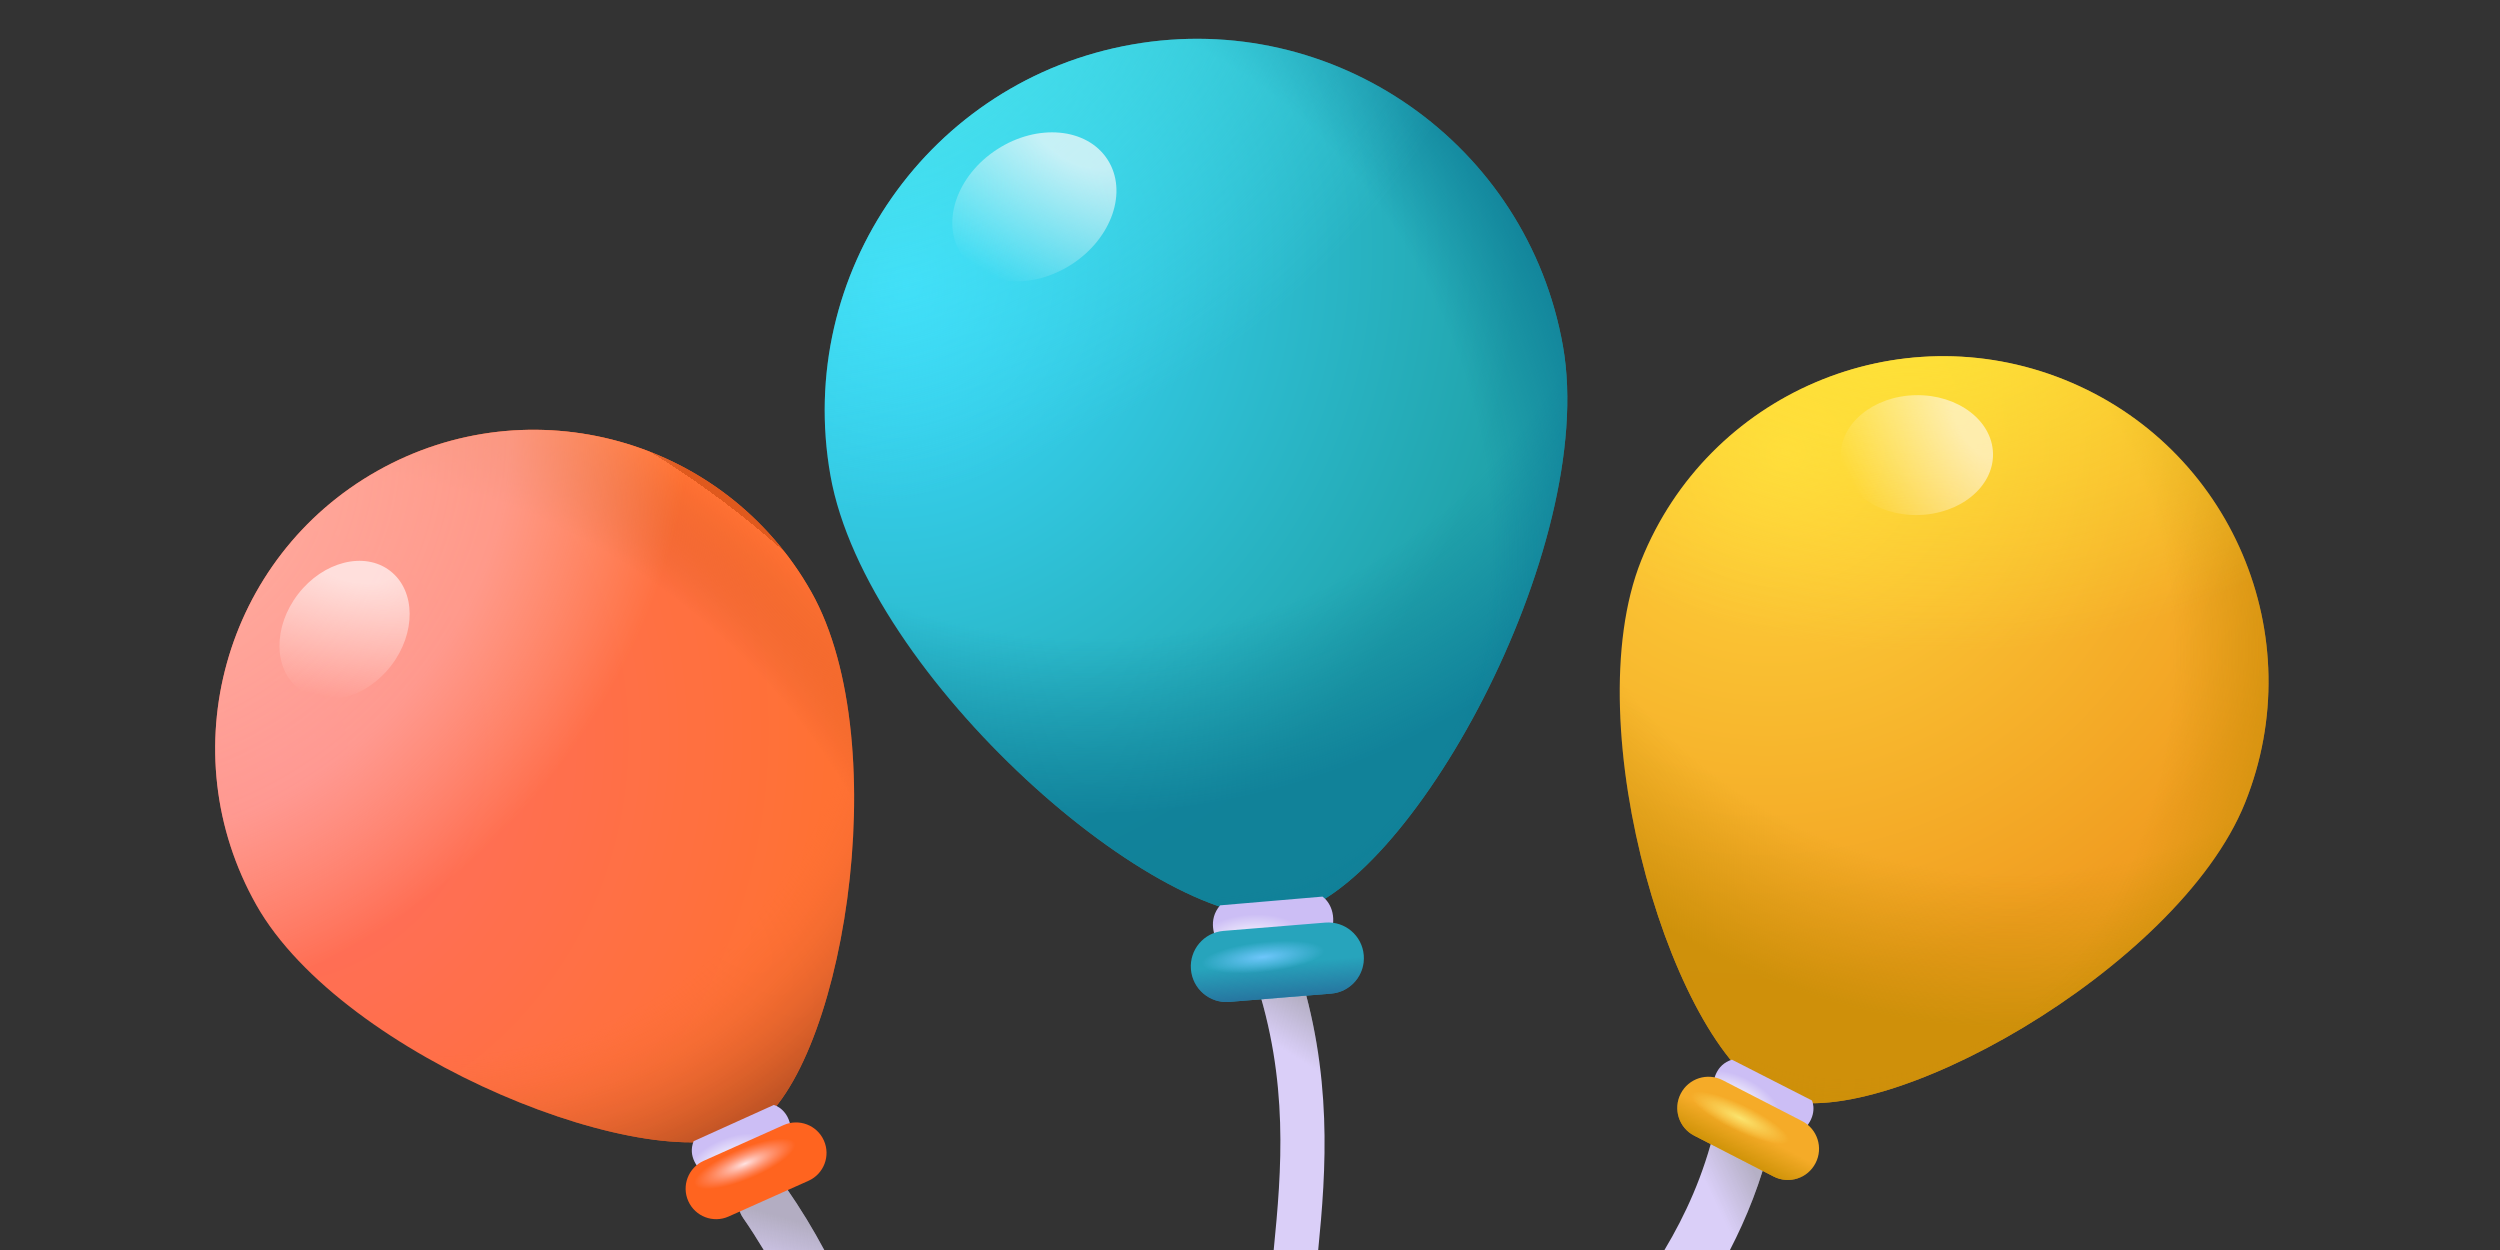 <svg viewBox="0 0 240 120" fill="none" xmlns="http://www.w3.org/2000/svg">
<rect x="0" y="0" width="240" height="120" fill="#333333" stroke="none"/>
<path d="M157.561 53.791C151.131 69.796 160.898 101.468 170.512 105.33C180.127 109.193 209.091 93.081 215.521 77.076C221.951 61.071 214.189 42.883 198.184 36.453C182.178 30.023 163.991 37.786 157.561 53.791Z" fill="url(#paint0_radial_9808_1415)"/>
<path d="M157.561 53.791C151.131 69.796 160.898 101.468 170.512 105.33C180.127 109.193 209.091 93.081 215.521 77.076C221.951 61.071 214.189 42.883 198.184 36.453C182.178 30.023 163.991 37.786 157.561 53.791Z" fill="url(#paint1_radial_9808_1415)"/>
<path d="M157.561 53.791C151.131 69.796 160.898 101.468 170.512 105.33C180.127 109.193 209.091 93.081 215.521 77.076C221.951 61.071 214.189 42.883 198.184 36.453C182.178 30.023 163.991 37.786 157.561 53.791Z" fill="url(#paint2_radial_9808_1415)"/>
<path d="M157.561 53.791C151.131 69.796 160.898 101.468 170.512 105.33C180.127 109.193 209.091 93.081 215.521 77.076C221.951 61.071 214.189 42.883 198.184 36.453C182.178 30.023 163.991 37.786 157.561 53.791Z" fill="url(#paint3_radial_9808_1415)"/>
<path d="M164.44 104.529L172.775 108.75C174.241 107.651 174.22 106.275 173.951 105.648L166.266 101.728C164.716 102.211 164.434 103.742 164.44 104.529Z" fill="url(#paint4_radial_9808_1415)"/>
<path d="M167.986 106.163C169.464 106.519 170.374 108.003 170.019 109.48C169.064 113.443 167.668 116.915 166.075 120H159.788C161.796 116.642 163.547 112.828 164.664 108.191C165.021 106.714 166.509 105.807 167.986 106.163Z" fill="#DACFF8"/>
<path d="M167.986 106.163C169.464 106.519 170.374 108.003 170.019 109.48C169.064 113.443 167.668 116.915 166.075 120H159.788C161.796 116.642 163.547 112.828 164.664 108.191C165.021 106.714 166.509 105.807 167.986 106.163Z" fill="url(#paint5_linear_9808_1415)"/>
<path d="M167.986 106.163C169.464 106.519 170.374 108.003 170.019 109.48C169.064 113.443 167.668 116.915 166.075 120H159.788C161.796 116.642 163.547 112.828 164.664 108.191C165.021 106.714 166.509 105.807 167.986 106.163Z" fill="url(#paint6_linear_9808_1415)"/>
<path fill-rule="evenodd" clip-rule="evenodd" d="M174.296 111.654C175.052 110.186 174.475 108.382 173.006 107.626L165.378 103.7C163.909 102.944 162.105 103.521 161.349 104.99C160.593 106.459 161.171 108.262 162.64 109.018L170.268 112.945C171.737 113.701 173.54 113.123 174.296 111.654Z" fill="#F5AB28"/>
<path fill-rule="evenodd" clip-rule="evenodd" d="M174.296 111.654C175.052 110.186 174.475 108.382 173.006 107.626L165.378 103.7C163.909 102.944 162.105 103.521 161.349 104.99C160.593 106.459 161.171 108.262 162.64 109.018L170.268 112.945C171.737 113.701 173.54 113.123 174.296 111.654Z" fill="url(#paint7_linear_9808_1415)"/>
<path fill-rule="evenodd" clip-rule="evenodd" d="M174.296 111.654C175.052 110.186 174.475 108.382 173.006 107.626L165.378 103.7C163.909 102.944 162.105 103.521 161.349 104.99C160.593 106.459 161.171 108.262 162.64 109.018L170.268 112.945C171.737 113.701 173.54 113.123 174.296 111.654Z" fill="url(#paint8_radial_9808_1415)"/>
<path d="M183.912 37.937C179.873 38.01 176.645 40.644 176.702 43.822C176.758 46.999 180.079 49.516 184.119 49.444C188.158 49.372 191.386 46.737 191.33 43.56C191.273 40.382 187.952 37.865 183.912 37.937Z" fill="url(#paint9_radial_9808_1415)"/>
<path d="M71.974 113.42C73.117 112.627 74.691 112.909 75.485 114.051C76.865 116.039 78.068 118.028 79.127 120H73.317C72.703 118.982 72.055 117.952 71.343 116.926C70.55 115.784 70.832 114.214 71.974 113.42Z" fill="#DACFF8"/>
<path d="M71.974 113.42C73.117 112.627 74.691 112.909 75.485 114.051C76.865 116.039 78.068 118.028 79.127 120H73.317C72.703 118.982 72.055 117.952 71.343 116.926C70.55 115.784 70.832 114.214 71.974 113.42Z" fill="url(#paint10_linear_9808_1415)"/>
<path d="M71.974 113.42C73.117 112.627 74.691 112.909 75.485 114.051C76.865 116.039 78.068 118.028 79.127 120H73.317C72.703 118.982 72.055 117.952 71.343 116.926C70.55 115.784 70.832 114.214 71.974 113.42Z" fill="url(#paint11_linear_9808_1415)"/>
<path d="M24.611 86.879C32.914 101.587 63.104 113.498 71.939 108.511C80.775 103.524 86.179 71.522 77.876 56.814C69.574 42.105 50.92 36.912 36.211 45.214C21.503 53.516 16.309 72.17 24.611 86.879Z" fill="url(#paint12_radial_9808_1415)"/>
<path d="M24.611 86.879C32.914 101.587 63.104 113.498 71.939 108.511C80.775 103.524 86.179 71.522 77.876 56.814C69.574 42.105 50.92 36.912 36.211 45.214C21.503 53.516 16.309 72.17 24.611 86.879Z" fill="url(#paint13_radial_9808_1415)"/>
<path d="M24.611 86.879C32.914 101.587 63.104 113.498 71.939 108.511C80.775 103.524 86.179 71.522 77.876 56.814C69.574 42.105 50.92 36.912 36.211 45.214C21.503 53.516 16.309 72.17 24.611 86.879Z" fill="url(#paint14_radial_9808_1415)"/>
<path d="M24.611 86.879C32.914 101.587 63.104 113.498 71.939 108.511C80.775 103.524 86.179 71.522 77.876 56.814C69.574 42.105 50.92 36.912 36.211 45.214C21.503 53.516 16.309 72.17 24.611 86.879Z" fill="url(#paint15_radial_9808_1415)"/>
<path d="M67.612 112.663L75.939 108.873C75.996 107.08 74.931 106.254 74.286 106.076L66.588 109.554C66.008 111.033 67.006 112.186 67.612 112.663Z" fill="url(#paint16_radial_9808_1415)"/>
<path fill-rule="evenodd" clip-rule="evenodd" d="M79.092 109.487C78.432 108.011 76.7 107.349 75.223 108.009L67.553 111.439C66.077 112.099 65.415 113.832 66.076 115.308C66.736 116.785 68.468 117.447 69.945 116.786L77.614 113.357C79.091 112.696 79.752 110.964 79.092 109.487Z" fill="#FF641F"/>
<path fill-rule="evenodd" clip-rule="evenodd" d="M79.092 109.487C78.432 108.011 76.7 107.349 75.223 108.009L67.553 111.439C66.077 112.099 65.415 113.832 66.076 115.308C66.736 116.785 68.468 117.447 69.945 116.786L77.614 113.357C79.091 112.696 79.752 110.964 79.092 109.487Z" fill="url(#paint17_radial_9808_1415)"/>
<path d="M28.616 57.033C26.2 60.166 26.239 64.246 28.703 66.147C31.167 68.047 35.123 67.049 37.54 63.916C39.956 60.783 39.917 56.703 37.453 54.803C34.989 52.902 31.032 53.901 28.616 57.033Z" fill="url(#paint18_radial_9808_1415)"/>
<path d="M79.719 45.642C83.147 65.062 111.761 89.904 123.427 87.844C135.093 85.785 153.473 52.648 150.045 33.229C146.617 13.809 128.095 0.845 108.675 4.273C89.255 7.701 76.291 26.222 79.719 45.642Z" fill="url(#paint19_radial_9808_1415)"/>
<path d="M79.719 45.642C83.147 65.062 111.761 89.904 123.427 87.844C135.093 85.785 153.473 52.648 150.045 33.229C146.617 13.809 128.095 0.845 108.675 4.273C89.255 7.701 76.291 26.222 79.719 45.642Z" fill="url(#paint20_radial_9808_1415)"/>
<path d="M79.719 45.642C83.147 65.062 111.761 89.904 123.427 87.844C135.093 85.785 153.473 52.648 150.045 33.229C146.617 13.809 128.095 0.845 108.675 4.273C89.255 7.701 76.291 26.222 79.719 45.642Z" fill="url(#paint21_radial_9808_1415)"/>
<path d="M79.719 45.642C83.147 65.062 111.761 89.904 123.427 87.844C135.093 85.785 153.473 52.648 150.045 33.229C146.617 13.809 128.095 0.845 108.675 4.273C89.255 7.701 76.291 26.222 79.719 45.642Z" fill="url(#paint22_radial_9808_1415)"/>
<path d="M117.051 90.734L127.692 89.796C128.451 87.844 127.599 86.521 126.959 86.074L117.131 86.913C115.919 88.317 116.57 89.974 117.051 90.734Z" fill="url(#paint23_radial_9808_1415)"/>
<path d="M121.801 91.149C122.913 90.781 124.113 91.381 124.483 92.492C127.992 103.069 127.305 112.357 126.547 119.999H122.275C123.034 112.317 123.761 103.801 120.454 93.831C120.085 92.719 120.69 91.519 121.801 91.149Z" fill="#DACFF8"/>
<path d="M121.801 91.149C122.913 90.781 124.113 91.381 124.483 92.492C127.992 103.069 127.305 112.357 126.547 119.999H122.275C123.034 112.317 123.761 103.801 120.454 93.831C120.085 92.719 120.69 91.519 121.801 91.149Z" fill="url(#paint24_linear_9808_1415)"/>
<path d="M121.801 91.149C122.913 90.781 124.113 91.381 124.483 92.492C127.992 103.069 127.305 112.357 126.547 119.999H122.275C123.034 112.317 123.761 103.801 120.454 93.831C120.085 92.719 120.69 91.519 121.801 91.149Z" fill="url(#paint25_linear_9808_1415)"/>
<path fill-rule="evenodd" clip-rule="evenodd" d="M130.921 91.699C130.768 89.817 129.117 88.415 127.235 88.569L117.458 89.366C115.576 89.519 114.175 91.169 114.328 93.052C114.481 94.934 116.132 96.335 118.014 96.182L127.791 95.385C129.673 95.231 131.075 93.581 130.921 91.699Z" fill="#27A4BC"/>
<path fill-rule="evenodd" clip-rule="evenodd" d="M130.921 91.699C130.768 89.817 129.117 88.415 127.235 88.569L117.458 89.366C115.576 89.519 114.175 91.169 114.328 93.052C114.481 94.934 116.132 96.335 118.014 96.182L127.791 95.385C129.673 95.231 131.075 93.581 130.921 91.699Z" fill="url(#paint26_linear_9808_1415)"/>
<path fill-rule="evenodd" clip-rule="evenodd" d="M130.921 91.699C130.768 89.817 129.117 88.415 127.235 88.569L117.458 89.366C115.576 89.519 114.175 91.169 114.328 93.052C114.481 94.934 116.132 96.335 118.014 96.182L127.791 95.385C129.673 95.231 131.075 93.581 130.921 91.699Z" fill="url(#paint27_radial_9808_1415)"/>
<path d="M95.725 14.336C91.848 16.846 90.306 21.354 92.281 24.404C94.256 27.453 99 27.891 102.877 25.38C106.754 22.87 108.296 18.362 106.321 15.312C104.346 12.262 99.602 11.825 95.725 14.336Z" fill="url(#paint28_radial_9808_1415)"/>
<defs>
<radialGradient id="paint0_radial_9808_1415" cx="0" cy="0" r="1" gradientUnits="userSpaceOnUse" gradientTransform="translate(171.488 43.556) rotate(61.04) scale(50.416 54.441)">
<stop stop-color="#FFD43C"/>
<stop offset="1" stop-color="#F19E21"/>
</radialGradient>
<radialGradient id="paint1_radial_9808_1415" cx="0" cy="0" r="1" gradientUnits="userSpaceOnUse" gradientTransform="translate(193.072 37.522) rotate(102.711) scale(64.545 64.545)">
<stop offset="0.719" stop-color="#BF8A00" stop-opacity="0"/>
<stop offset="0.946" stop-color="#BF8A00" stop-opacity="0.69"/>
</radialGradient>
<radialGradient id="paint2_radial_9808_1415" cx="0" cy="0" r="1" gradientUnits="userSpaceOnUse" gradientTransform="translate(179.173 65.106) rotate(6.559) scale(39.6 52.222)">
<stop offset="0.741" stop-color="#BF8A00" stop-opacity="0"/>
<stop offset="1" stop-color="#BF8A00" stop-opacity="0.55"/>
</radialGradient>
<radialGradient id="paint3_radial_9808_1415" cx="0" cy="0" r="1" gradientUnits="userSpaceOnUse" gradientTransform="translate(182.331 22.86) rotate(94.677) scale(39.712 55.655)">
<stop stop-color="#FFEB39"/>
<stop offset="1" stop-color="#FFEB39" stop-opacity="0"/>
</radialGradient>
<radialGradient id="paint4_radial_9808_1415" cx="0" cy="0" r="1" gradientUnits="userSpaceOnUse" gradientTransform="translate(166.812 105.618) rotate(27.087) scale(4.578 2.237)">
<stop stop-color="white"/>
<stop offset="1" stop-color="#CCBEF5"/>
</radialGradient>
<linearGradient id="paint5_linear_9808_1415" x1="159.046" y1="144.728" x2="155.224" y2="139.854" gradientUnits="userSpaceOnUse">
<stop stop-color="#8C8C8C" stop-opacity="0.6"/>
<stop offset="1" stop-color="#8C8C8C" stop-opacity="0"/>
</linearGradient>
<linearGradient id="paint6_linear_9808_1415" x1="167.876" y1="111.337" x2="163.669" y2="113.416" gradientUnits="userSpaceOnUse">
<stop stop-color="#8C8C8C" stop-opacity="0.47"/>
<stop offset="1" stop-color="#8C8C8C" stop-opacity="0"/>
</linearGradient>
<linearGradient id="paint7_linear_9808_1415" x1="167.525" y1="112.447" x2="169.242" y2="109.149" gradientUnits="userSpaceOnUse">
<stop stop-color="#C68D00"/>
<stop offset="1" stop-color="#C68D00" stop-opacity="0"/>
</linearGradient>
<radialGradient id="paint8_radial_9808_1415" cx="0" cy="0" r="1" gradientUnits="userSpaceOnUse" gradientTransform="translate(167.034 107.317) rotate(115.732) scale(1.801 7.395)">
<stop stop-color="#FBE46E"/>
<stop offset="0.702" stop-color="#FBE46E" stop-opacity="0"/>
</radialGradient>
<radialGradient id="paint9_radial_9808_1415" cx="0" cy="0" r="1" gradientUnits="userSpaceOnUse" gradientTransform="translate(189.675 40.761) rotate(151.432) scale(13.137 28.796)">
<stop offset="0.121" stop-color="#FFFBFC" stop-opacity="0.6"/>
<stop offset="1" stop-color="#FFFBFC" stop-opacity="0"/>
</radialGradient>
<linearGradient id="paint10_linear_9808_1415" x1="102.31" y1="156.307" x2="93.918" y2="155.783" gradientUnits="userSpaceOnUse">
<stop stop-color="#8C8C8C" stop-opacity="0.5"/>
<stop offset="1" stop-color="#8C8C8C" stop-opacity="0"/>
</linearGradient>
<linearGradient id="paint11_linear_9808_1415" x1="76.428" y1="117.205" x2="74.737" y2="123.346" gradientUnits="userSpaceOnUse">
<stop stop-color="#8C8C8C" stop-opacity="0.5"/>
<stop offset="1" stop-color="#8C8C8C" stop-opacity="0"/>
</linearGradient>
<radialGradient id="paint12_radial_9808_1415" cx="0" cy="0" r="1" gradientUnits="userSpaceOnUse" gradientTransform="translate(26.807 72.628) rotate(14.613) scale(53.27 58.71)">
<stop stop-color="#FF605C"/>
<stop offset="1" stop-color="#FF641F"/>
</radialGradient>
<radialGradient id="paint13_radial_9808_1415" cx="0" cy="0" r="1" gradientUnits="userSpaceOnUse" gradientTransform="translate(34.162 50.243) rotate(52.816) scale(74.829 63.439)">
<stop offset="0.719" stop-color="#FF641F" stop-opacity="0"/>
<stop offset="0.946" stop-color="#9D3608"/>
</radialGradient>
<radialGradient id="paint14_radial_9808_1415" cx="0" cy="0" r="1" gradientUnits="userSpaceOnUse" gradientTransform="translate(49.538 82.689) rotate(-47.484) scale(39.332 59.913)">
<stop offset="0.741" stop-color="#CD460A" stop-opacity="0"/>
<stop offset="1" stop-color="#FF641F"/>
<stop offset="1" stop-color="#DA4806"/>
</radialGradient>
<radialGradient id="paint15_radial_9808_1415" cx="0" cy="0" r="1" gradientUnits="userSpaceOnUse" gradientTransform="translate(15.511 47.941) rotate(45.948) scale(45.617 55.208)">
<stop stop-color="#FFAFA2"/>
<stop offset="0.656" stop-color="#FFB2AB" stop-opacity="0.69"/>
<stop offset="1" stop-color="#FFC4A9" stop-opacity="0.14"/>
</radialGradient>
<radialGradient id="paint16_radial_9808_1415" cx="0" cy="0" r="1" gradientUnits="userSpaceOnUse" gradientTransform="translate(69.896 111.516) rotate(-24.242) scale(4.483 2.191)">
<stop stop-color="white"/>
<stop offset="1" stop-color="#CCBEF5"/>
</radialGradient>
<radialGradient id="paint17_radial_9808_1415" cx="0" cy="0" r="1" gradientUnits="userSpaceOnUse" gradientTransform="translate(71.491 111.727) rotate(67.594) scale(2.146 7.442)">
<stop stop-color="#FFE3E2"/>
<stop offset="0.702" stop-color="#FFB0B4" stop-opacity="0"/>
</radialGradient>
<radialGradient id="paint18_radial_9808_1415" cx="0" cy="0" r="1" gradientUnits="userSpaceOnUse" gradientTransform="translate(34.301 54.356) rotate(100.102) scale(12.864 28.197)">
<stop offset="0.121" stop-color="#FFFBFC" stop-opacity="0.69"/>
<stop offset="1" stop-color="#FFFBFC" stop-opacity="0"/>
</radialGradient>
<radialGradient id="paint19_radial_9808_1415" cx="0" cy="0" r="1" gradientUnits="userSpaceOnUse" gradientTransform="translate(87.053 27.296) rotate(29.142) scale(57.64 62.242)">
<stop stop-color="#3CDCFF"/>
<stop offset="1" stop-color="#21A4AC"/>
</radialGradient>
<radialGradient id="paint20_radial_9808_1415" cx="0" cy="0" r="1" gradientUnits="userSpaceOnUse" gradientTransform="translate(104.358 8.399) rotate(70.813) scale(73.794 73.794)">
<stop offset="0.719" stop-color="#0A7492" stop-opacity="0"/>
<stop offset="0.946" stop-color="#0A7492" stop-opacity="0.7"/>
</radialGradient>
<radialGradient id="paint21_radial_9808_1415" cx="0" cy="0" r="1" gradientUnits="userSpaceOnUse" gradientTransform="translate(107.531 43.57) rotate(-25.338) scale(45.275 59.706)">
<stop offset="0.741" stop-color="#0A7492" stop-opacity="0"/>
<stop offset="1" stop-color="#0A7492" stop-opacity="0.7"/>
</radialGradient>
<radialGradient id="paint22_radial_9808_1415" cx="0" cy="0" r="1" gradientUnits="userSpaceOnUse" gradientTransform="translate(85.075 0.657) rotate(62.779) scale(45.403 63.63)">
<stop stop-color="#49E4EE"/>
<stop offset="1" stop-color="#49E4EE" stop-opacity="0"/>
</radialGradient>
<radialGradient id="paint23_radial_9808_1415" cx="0" cy="0" r="1" gradientUnits="userSpaceOnUse" gradientTransform="translate(120.011 90.359) rotate(-4.811) scale(5.234 2.558)">
<stop stop-color="white"/>
<stop offset="1" stop-color="#CCBEF5"/>
</radialGradient>
<linearGradient id="paint24_linear_9808_1415" x1="136.105" y1="133.018" x2="129.448" y2="130.596" gradientUnits="userSpaceOnUse">
<stop stop-color="#8C8C8C" stop-opacity="0.5"/>
<stop offset="1" stop-color="#8C8C8C" stop-opacity="0"/>
</linearGradient>
<linearGradient id="paint25_linear_9808_1415" x1="124.497" y1="95.263" x2="121.669" y2="99.823" gradientUnits="userSpaceOnUse">
<stop stop-color="#8C8C8C" stop-opacity="0.5"/>
<stop offset="1" stop-color="#8C8C8C" stop-opacity="0"/>
</linearGradient>
<linearGradient id="paint26_linear_9808_1415" x1="124.827" y1="96.559" x2="124.501" y2="92.32" gradientUnits="userSpaceOnUse">
<stop stop-color="#266998"/>
<stop offset="1" stop-color="#266998" stop-opacity="0"/>
</linearGradient>
<radialGradient id="paint27_radial_9808_1415" cx="0" cy="0" r="1" gradientUnits="userSpaceOnUse" gradientTransform="translate(121.251 91.876) rotate(83.834) scale(2.059 8.454)">
<stop stop-color="#6EC6FB"/>
<stop offset="0.702" stop-color="#6EC6FB" stop-opacity="0"/>
</radialGradient>
<radialGradient id="paint28_radial_9808_1415" cx="0" cy="0" r="1" gradientUnits="userSpaceOnUse" gradientTransform="translate(103.024 13.596) rotate(119.534) scale(15.019 32.922)">
<stop offset="0.121" stop-color="#FFFBFC" stop-opacity="0.7"/>
<stop offset="1" stop-color="#FFFBFC" stop-opacity="0"/>
</radialGradient>
</defs>
</svg>
